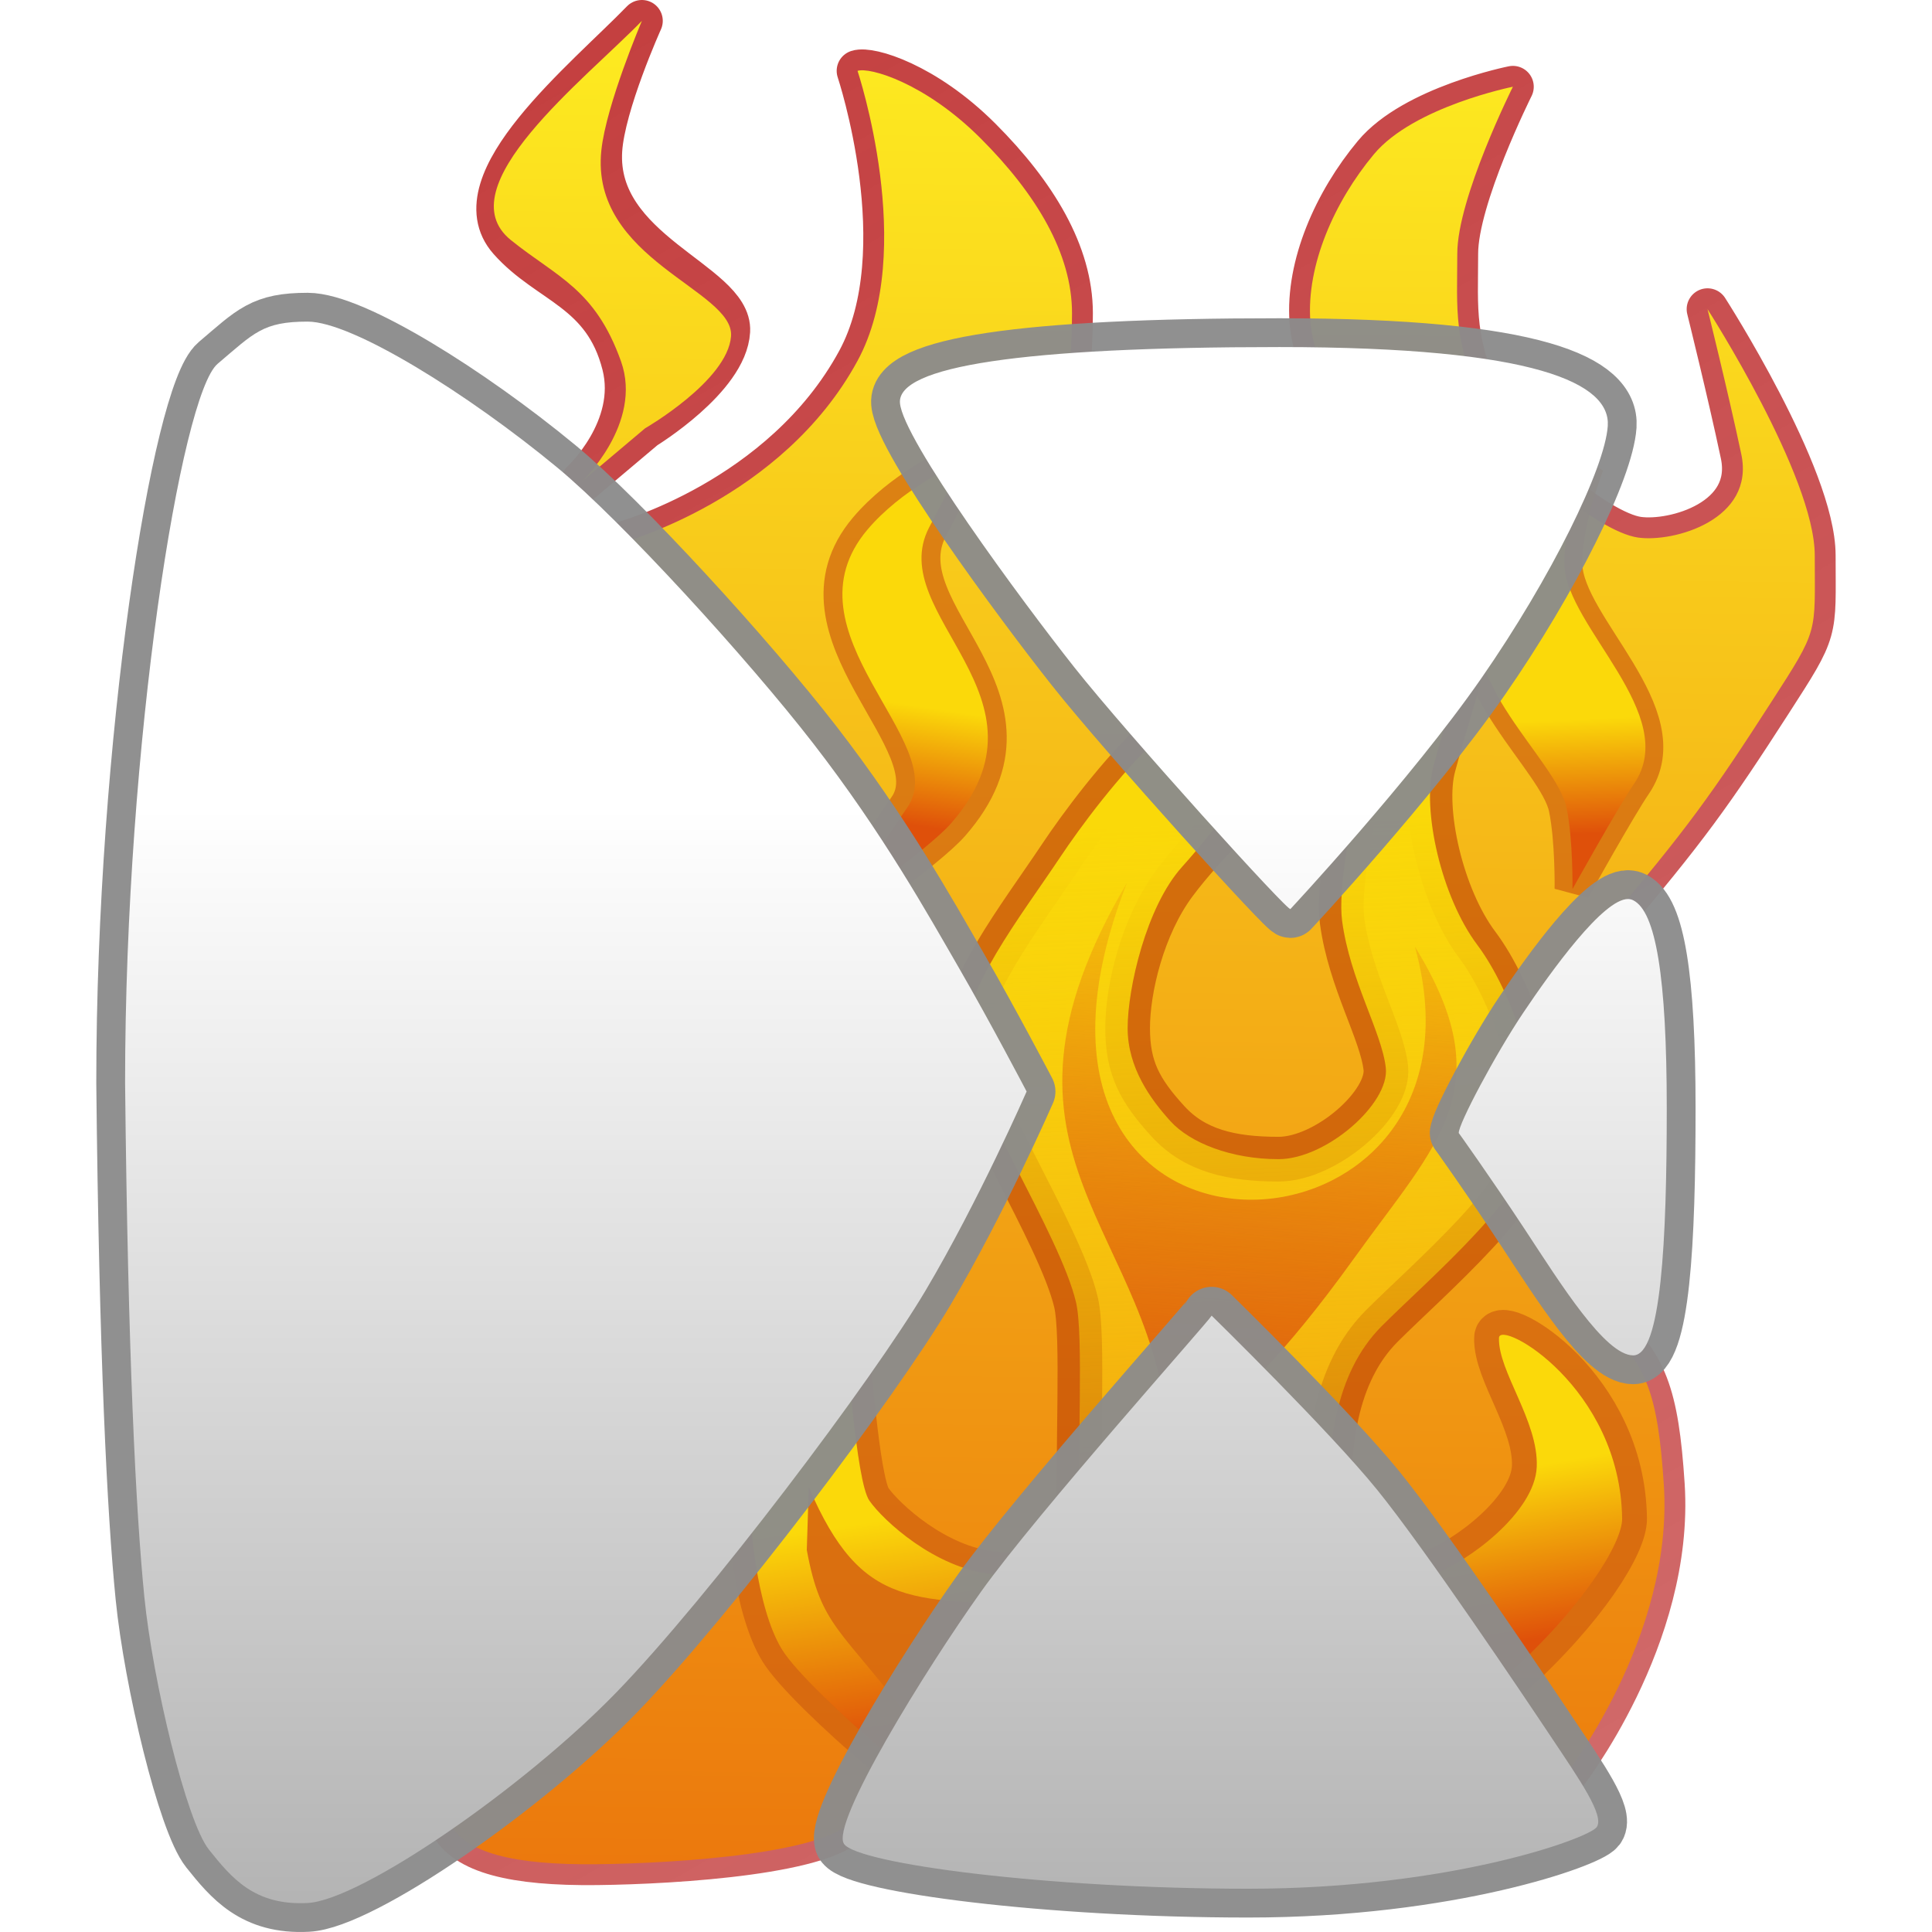 <?xml version="1.0" encoding="UTF-8" standalone="no"?>
<!-- Created with Inkscape (http://www.inkscape.org/) -->
<svg
   xmlns:dc="http://purl.org/dc/elements/1.1/"
   xmlns:cc="http://creativecommons.org/ns#"
   xmlns:rdf="http://www.w3.org/1999/02/22-rdf-syntax-ns#"
   xmlns:svg="http://www.w3.org/2000/svg"
   xmlns="http://www.w3.org/2000/svg"
   xmlns:xlink="http://www.w3.org/1999/xlink"
   xmlns:sodipodi="http://sodipodi.sourceforge.net/DTD/sodipodi-0.dtd"
   xmlns:inkscape="http://www.inkscape.org/namespaces/inkscape"
   width="97.24"
   height="97.24"
   id="svg3281"
   sodipodi:version="0.32"
   inkscape:version="0.46"
   version="1.0"
   sodipodi:docname="fofix.svg"
   inkscape:output_extension="org.inkscape.output.svg.inkscape"
   inkscape:export-filename="/home/azzco/Public/fofix_icon/darker/icon/16.png"
   inkscape:export-xdpi="14.81"
   inkscape:export-ydpi="14.81">
  <defs
     id="defs3283">
    <linearGradient
       id="linearGradient3564">
      <stop
         style="stop-color:#b20607;stop-opacity:1;"
         offset="0"
         id="stop3566" />
      <stop
         style="stop-color:#b20607;stop-opacity:0;"
         offset="1"
         id="stop3568" />
    </linearGradient>
    <linearGradient
       inkscape:collect="always"
       xlink:href="#linearGradient3564"
       id="linearGradient3571"
       x1="71.891"
       y1="-2.627"
       x2="312.857"
       y2="418.101"
       gradientUnits="userSpaceOnUse"
       gradientTransform="translate(832.509,528.728)" />
    <filter
       inkscape:collect="always"
       id="filter3818">
      <feGaussianBlur
         inkscape:collect="always"
         stdDeviation="0.323"
         id="feGaussianBlur3820" />
    </filter>
    <linearGradient
       id="linearGradient3570">
      <stop
         style="stop-color:#fdea20;stop-opacity:1;"
         offset="0"
         id="stop3572" />
      <stop
         style="stop-color:#e9680a;stop-opacity:1;"
         offset="1"
         id="stop3574" />
    </linearGradient>
    <linearGradient
       inkscape:collect="always"
       xlink:href="#linearGradient3570"
       id="linearGradient4026"
       gradientUnits="userSpaceOnUse"
       gradientTransform="translate(837.209,528.595)"
       x1="76.665"
       y1="14.467"
       x2="75.266"
       y2="119.82" />
    <filter
       inkscape:collect="always"
       id="filter3964">
      <feGaussianBlur
         inkscape:collect="always"
         stdDeviation="0.581"
         id="feGaussianBlur3966" />
    </filter>
    <filter
       inkscape:collect="always"
       id="filter4008">
      <feGaussianBlur
         inkscape:collect="always"
         stdDeviation="0.384"
         id="feGaussianBlur4010" />
    </filter>
    <linearGradient
       inkscape:collect="always"
       id="linearGradient3886">
      <stop
         style="stop-color:#fad909;stop-opacity:1;"
         offset="0"
         id="stop3888" />
      <stop
         style="stop-color:#fad909;stop-opacity:0;"
         offset="1"
         id="stop3890" />
    </linearGradient>
    <linearGradient
       inkscape:collect="always"
       xlink:href="#linearGradient3886"
       id="linearGradient4037"
       gradientUnits="userSpaceOnUse"
       x1="108.482"
       y1="53.649"
       x2="110.653"
       y2="103.184"
       gradientTransform="translate(832.509,528.728)" />
    <filter
       inkscape:collect="always"
       id="filter4016">
      <feGaussianBlur
         inkscape:collect="always"
         stdDeviation="0.373"
         id="feGaussianBlur4018" />
    </filter>
    <linearGradient
       inkscape:collect="always"
       id="linearGradient4021">
      <stop
         style="stop-color:#de5b0c;stop-opacity:1;"
         offset="0"
         id="stop4023" />
      <stop
         style="stop-color:#de5b0c;stop-opacity:0;"
         offset="1"
         id="stop4025" />
    </linearGradient>
    <linearGradient
       inkscape:collect="always"
       xlink:href="#linearGradient4021"
       id="linearGradient4027"
       x1="111.014"
       y1="86.017"
       x2="113.687"
       y2="51.899"
       gradientUnits="userSpaceOnUse"
       gradientTransform="translate(832.509,528.728)" />
    <filter
       inkscape:collect="always"
       id="filter4043">
      <feGaussianBlur
         inkscape:collect="always"
         stdDeviation="0.325"
         id="feGaussianBlur4045" />
    </filter>
    <filter
       inkscape:collect="always"
       id="filter3880">
      <feGaussianBlur
         inkscape:collect="always"
         stdDeviation="0.389"
         id="feGaussianBlur3882" />
    </filter>
    <linearGradient
       id="linearGradient3409">
      <stop
         style="stop-color:#fbd90a;stop-opacity:1;"
         offset="0"
         id="stop3411" />
      <stop
         id="stop3413"
         offset="0.398"
         style="stop-color:#fbd90a;stop-opacity:1;" />
      <stop
         style="stop-color:#df500a;stop-opacity:1;"
         offset="1"
         id="stop3415" />
    </linearGradient>
    <linearGradient
       inkscape:collect="always"
       xlink:href="#linearGradient3409"
       id="linearGradient4020"
       gradientUnits="userSpaceOnUse"
       gradientTransform="translate(837.209,528.595)"
       x1="122.01"
       y1="80.423"
       x2="124.444"
       y2="94.517" />
    <filter
       inkscape:collect="always"
       id="filter3940">
      <feGaussianBlur
         inkscape:collect="always"
         stdDeviation="0.234"
         id="feGaussianBlur3942" />
    </filter>
    <filter
       inkscape:collect="always"
       id="filter3901">
      <feGaussianBlur
         inkscape:collect="always"
         stdDeviation="0.617"
         id="feGaussianBlur3903" />
    </filter>
    <linearGradient
       id="linearGradient4029">
      <stop
         style="stop-color:#fbd90a;stop-opacity:1;"
         offset="0"
         id="stop4031" />
      <stop
         id="stop4033"
         offset="0.403"
         style="stop-color:#fbd90a;stop-opacity:1;" />
      <stop
         style="stop-color:#df500a;stop-opacity:1;"
         offset="1"
         id="stop4035" />
    </linearGradient>
    <linearGradient
       inkscape:collect="always"
       xlink:href="#linearGradient4029"
       id="linearGradient4016"
       gradientUnits="userSpaceOnUse"
       gradientTransform="translate(837.209,528.595)"
       x1="87.511"
       y1="81.7"
       x2="90.097"
       y2="99.882" />
    <filter
       inkscape:collect="always"
       id="filter3988">
      <feGaussianBlur
         inkscape:collect="always"
         stdDeviation="0.245"
         id="feGaussianBlur3990" />
    </filter>
    <filter
       inkscape:collect="always"
       id="filter3795"
       x="-0.134"
       width="1.267"
       y="-0.045"
       height="1.09">
      <feGaussianBlur
         inkscape:collect="always"
         stdDeviation="0.421"
         id="feGaussianBlur3797" />
    </filter>
    <linearGradient
       id="linearGradient3355">
      <stop
         id="stop3357"
         offset="0"
         style="stop-color:#fbd90a;stop-opacity:1;" />
      <stop
         style="stop-color:#fbd90a;stop-opacity:1;"
         offset="0.613"
         id="stop3359" />
      <stop
         id="stop3361"
         offset="1"
         style="stop-color:#df500a;stop-opacity:1;" />
    </linearGradient>
    <linearGradient
       inkscape:collect="always"
       xlink:href="#linearGradient3355"
       id="linearGradient4012"
       gradientUnits="userSpaceOnUse"
       gradientTransform="translate(837.209,528.595)"
       x1="91.539"
       y1="38.197"
       x2="89.24"
       y2="53.49" />
    <filter
       inkscape:collect="always"
       id="filter3996">
      <feGaussianBlur
         inkscape:collect="always"
         stdDeviation="0.242"
         id="feGaussianBlur3998" />
    </filter>
    <filter
       inkscape:collect="always"
       id="filter3759"
       x="-0.119"
       width="1.237"
       y="-0.047"
       height="1.094">
      <feGaussianBlur
         inkscape:collect="always"
         stdDeviation="0.418"
         id="feGaussianBlur3761" />
    </filter>
    <linearGradient
       id="linearGradient3323">
      <stop
         style="stop-color:#fbd90a;stop-opacity:1;"
         offset="0"
         id="stop3325" />
      <stop
         id="stop3345"
         offset="0.673"
         style="stop-color:#fbd90a;stop-opacity:1;" />
      <stop
         style="stop-color:#df500a;stop-opacity:1;"
         offset="1"
         id="stop3327" />
    </linearGradient>
    <linearGradient
       inkscape:collect="always"
       xlink:href="#linearGradient3323"
       id="linearGradient4008"
       gradientUnits="userSpaceOnUse"
       gradientTransform="translate(837.209,528.595)"
       x1="125.17"
       y1="36.548"
       x2="125.917"
       y2="54.24" />
    <filter
       inkscape:collect="always"
       id="filter3739">
      <feGaussianBlur
         inkscape:collect="always"
         stdDeviation="0.629"
         id="feGaussianBlur3741" />
    </filter>
    <linearGradient
       id="linearGradient3681">
      <stop
         style="stop-color:#b3b3b3;stop-opacity:1;"
         offset="0"
         id="stop3683" />
      <stop
         style="stop-color:#ffffff;stop-opacity:1;"
         offset="1"
         id="stop3685" />
    </linearGradient>
    <linearGradient
       inkscape:collect="always"
       xlink:href="#linearGradient3681"
       id="linearGradient4005"
       gradientUnits="userSpaceOnUse"
       x1="86.024"
       y1="108.447"
       x2="86.024"
       y2="52.832"
       gradientTransform="translate(837.354,528.728)" />
    <inkscape:perspective
       sodipodi:type="inkscape:persp3d"
       inkscape:vp_x="0 : 526.18109 : 1"
       inkscape:vp_y="0 : 1000 : 0"
       inkscape:vp_z="744.09448 : 526.18109 : 1"
       inkscape:persp3d-origin="372.04724 : 350.78739 : 1"
       id="perspective3289" />
    <linearGradient
       inkscape:collect="always"
       xlink:href="#linearGradient3564"
       id="linearGradient3419"
       gradientUnits="userSpaceOnUse"
       gradientTransform="translate(832.509,528.728)"
       x1="71.891"
       y1="-2.627"
       x2="312.857"
       y2="418.101" />
    <linearGradient
       inkscape:collect="always"
       xlink:href="#linearGradient3570"
       id="linearGradient3421"
       gradientUnits="userSpaceOnUse"
       gradientTransform="translate(837.209,528.595)"
       x1="76.665"
       y1="14.467"
       x2="75.266"
       y2="119.82" />
    <linearGradient
       inkscape:collect="always"
       xlink:href="#linearGradient3886"
       id="linearGradient3423"
       gradientUnits="userSpaceOnUse"
       gradientTransform="translate(832.509,528.728)"
       x1="108.482"
       y1="53.649"
       x2="110.653"
       y2="103.184" />
    <linearGradient
       inkscape:collect="always"
       xlink:href="#linearGradient4021"
       id="linearGradient3425"
       gradientUnits="userSpaceOnUse"
       gradientTransform="translate(832.509,528.728)"
       x1="111.014"
       y1="86.017"
       x2="113.687"
       y2="51.899" />
    <linearGradient
       inkscape:collect="always"
       xlink:href="#linearGradient3409"
       id="linearGradient3427"
       gradientUnits="userSpaceOnUse"
       gradientTransform="translate(837.209,528.595)"
       x1="122.01"
       y1="80.423"
       x2="124.444"
       y2="94.517" />
    <linearGradient
       inkscape:collect="always"
       xlink:href="#linearGradient4029"
       id="linearGradient3429"
       gradientUnits="userSpaceOnUse"
       gradientTransform="translate(837.209,528.595)"
       x1="87.511"
       y1="81.7"
       x2="90.097"
       y2="99.882" />
    <linearGradient
       inkscape:collect="always"
       xlink:href="#linearGradient3355"
       id="linearGradient3431"
       gradientUnits="userSpaceOnUse"
       gradientTransform="translate(837.209,528.595)"
       x1="91.539"
       y1="38.197"
       x2="89.24"
       y2="53.49" />
    <linearGradient
       inkscape:collect="always"
       xlink:href="#linearGradient3323"
       id="linearGradient3433"
       gradientUnits="userSpaceOnUse"
       gradientTransform="translate(837.209,528.595)"
       x1="125.17"
       y1="36.548"
       x2="125.917"
       y2="54.24" />
    <linearGradient
       inkscape:collect="always"
       xlink:href="#linearGradient3681"
       id="linearGradient3435"
       gradientUnits="userSpaceOnUse"
       gradientTransform="translate(837.354,528.728)"
       x1="86.024"
       y1="108.447"
       x2="86.024"
       y2="52.832" />
    <linearGradient
       inkscape:collect="always"
       xlink:href="#linearGradient3681"
       id="linearGradient3438"
       gradientUnits="userSpaceOnUse"
       gradientTransform="translate(842.2,528.728)"
       x1="86.024"
       y1="108.447"
       x2="86.024"
       y2="52.832" />
    <linearGradient
       inkscape:collect="always"
       xlink:href="#linearGradient3323"
       id="linearGradient3442"
       gradientUnits="userSpaceOnUse"
       gradientTransform="translate(842.055,528.595)"
       x1="125.17"
       y1="36.548"
       x2="125.917"
       y2="54.24" />
    <linearGradient
       inkscape:collect="always"
       xlink:href="#linearGradient3355"
       id="linearGradient3446"
       gradientUnits="userSpaceOnUse"
       gradientTransform="translate(842.055,528.595)"
       x1="91.539"
       y1="38.197"
       x2="89.24"
       y2="53.49" />
    <linearGradient
       inkscape:collect="always"
       xlink:href="#linearGradient4029"
       id="linearGradient3450"
       gradientUnits="userSpaceOnUse"
       gradientTransform="translate(842.055,528.595)"
       x1="87.511"
       y1="81.7"
       x2="90.097"
       y2="99.882" />
    <linearGradient
       inkscape:collect="always"
       xlink:href="#linearGradient3409"
       id="linearGradient3454"
       gradientUnits="userSpaceOnUse"
       gradientTransform="translate(842.055,528.595)"
       x1="122.01"
       y1="80.423"
       x2="124.444"
       y2="94.517" />
    <linearGradient
       inkscape:collect="always"
       xlink:href="#linearGradient4021"
       id="linearGradient3458"
       gradientUnits="userSpaceOnUse"
       gradientTransform="translate(837.354,528.728)"
       x1="111.014"
       y1="86.017"
       x2="113.687"
       y2="51.899" />
    <linearGradient
       inkscape:collect="always"
       xlink:href="#linearGradient3886"
       id="linearGradient3461"
       gradientUnits="userSpaceOnUse"
       gradientTransform="translate(837.354,528.728)"
       x1="108.482"
       y1="53.649"
       x2="110.653"
       y2="103.184" />
    <linearGradient
       inkscape:collect="always"
       xlink:href="#linearGradient3570"
       id="linearGradient3465"
       gradientUnits="userSpaceOnUse"
       gradientTransform="translate(842.055,528.595)"
       x1="76.665"
       y1="14.467"
       x2="75.266"
       y2="119.82" />
    <linearGradient
       inkscape:collect="always"
       xlink:href="#linearGradient3564"
       id="linearGradient3468"
       gradientUnits="userSpaceOnUse"
       gradientTransform="translate(837.354,528.728)"
       x1="71.891"
       y1="-2.627"
       x2="312.857"
       y2="418.101" />
  </defs>
  <sodipodi:namedview
     id="base"
     pagecolor="#ffffff"
     bordercolor="#666666"
     borderopacity="1.0"
     gridtolerance="10000"
     guidetolerance="10"
     objecttolerance="10"
     inkscape:pageopacity="0.0"
     inkscape:pageshadow="2"
     inkscape:zoom="3.959798"
     inkscape:cx="3.4746134"
     inkscape:cy="24.01193"
     inkscape:document-units="px"
     inkscape:current-layer="layer1"
     showgrid="false"
     inkscape:window-width="1680"
     inkscape:window-height="952"
     inkscape:window-x="-5"
     inkscape:window-y="35" />
  <g
     inkscape:label="Layer 1"
     inkscape:groupmode="layer"
     id="layer1"
     transform="translate(-887.654,-540.885)">
    <path
       sodipodi:nodetypes="ccscscsssscsscsscssscsssscssssssscscssccssc"
       id="path3800"
       d="M 930.815,559.045 C 927.017,566.042 918.957,568.195 918.957,568.195 C 918.957,568.195 922.631,571.645 928.585,579.169 C 931.593,582.969 935.503,589.629 939.002,595.926 C 936.976,600.407 933.283,606.855 929.498,611.947 C 926.199,616.386 918.813,626.918 910.296,632.658 C 911.047,634.128 913.478,634.762 917.694,634.714 C 921.804,634.668 929.562,634.159 930.609,632.387 C 931.878,630.238 932.212,628.556 937.137,621.367 C 938.929,618.752 942.731,614.205 944.595,612.186 C 946.037,610.626 948.651,607.468 948.651,607.468 C 948.651,607.468 953.672,612.31 955.471,614.509 C 957.27,616.708 960.963,621.796 963.358,625.236 C 965.3,628.026 966.401,630.278 966.401,630.278 C 966.401,630.278 971.896,623.316 971.397,615.62 C 971.098,611.014 970.495,609.466 968.353,607.662 C 967.785,607.183 965.008,603.046 961.464,597.867 C 964.336,592.125 965.408,591.01 968.44,587.458 C 972.547,582.648 973.896,580.735 976.794,576.237 C 979.216,572.48 978.993,572.839 978.993,568.841 C 978.993,564.843 973.596,556.446 973.596,556.446 C 973.596,556.446 974.63,560.608 975.295,563.743 C 975.995,567.042 971.903,568.199 970.097,567.941 C 968.014,567.644 963.6,563.843 962.401,561.444 C 960.76,558.162 961.001,556.446 961.001,553.648 C 961.001,550.849 963.8,545.251 963.8,545.251 C 963.8,545.251 958.802,546.251 956.803,548.65 C 954.804,551.049 953.405,554.247 953.605,557.046 C 953.805,559.845 956.403,563.243 955.204,564.843 C 954.004,566.442 951.206,568.241 949.407,568.041 C 947.607,567.841 943.009,567.841 942.01,565.642 C 941.01,563.443 941.61,559.645 941.61,556.646 C 941.61,553.648 939.811,550.649 937.012,547.85 C 934.213,545.051 931.415,544.252 930.815,544.452 C 930.815,544.452 933.831,553.489 930.815,559.045 z M 919.962,541.935 C 917.113,544.871 910.7,550.047 913.275,552.965 C 915.237,555.188 918.041,555.489 918.997,559.241 C 919.82,562.474 916.921,565.142 916.921,565.142 L 920.12,562.444 C 920.12,562.444 924.223,559.939 924.36,557.55 C 924.502,555.086 917.602,553.53 917.921,548.45 C 918.066,546.139 919.962,541.935 919.962,541.935 z"
       style="fill:none;fill-opacity:1;fill-rule:evenodd;stroke:url(#linearGradient3468);stroke-width:2.1;stroke-linecap:round;stroke-linejoin:round;stroke-miterlimit:4;stroke-dasharray:none;stroke-opacity:0.8;display:inline" />
    <path
       style="fill:url(#linearGradient3465);fill-opacity:1;fill-rule:evenodd;stroke:none;stroke-width:1.6;stroke-linecap:round;stroke-linejoin:round;stroke-miterlimit:4;stroke-dasharray:none;stroke-opacity:0.8;display:inline;filter:url(#filter3818)"
       d="M 930.815,559.045 C 927.017,566.042 918.957,568.195 918.957,568.195 C 918.957,568.195 922.631,571.645 928.585,579.169 C 931.593,582.969 935.503,589.629 939.002,595.926 C 936.976,600.407 933.283,606.855 929.498,611.947 C 926.199,616.386 918.813,626.918 910.296,632.658 C 911.047,634.128 913.478,634.762 917.694,634.714 C 921.804,634.668 929.562,634.159 930.609,632.387 C 931.878,630.238 932.212,628.556 937.137,621.367 C 938.929,618.752 942.731,614.205 944.595,612.186 C 946.037,610.626 948.651,607.468 948.651,607.468 C 948.651,607.468 953.672,612.31 955.471,614.509 C 957.27,616.708 960.963,621.796 963.358,625.236 C 965.3,628.026 966.401,630.278 966.401,630.278 C 966.401,630.278 971.896,623.316 971.397,615.62 C 971.098,611.014 970.495,609.466 968.353,607.662 C 967.785,607.183 965.008,603.046 961.464,597.867 C 964.336,592.125 965.408,591.01 968.44,587.458 C 972.547,582.648 973.896,580.735 976.794,576.237 C 979.216,572.48 978.993,572.839 978.993,568.841 C 978.993,564.843 973.596,556.446 973.596,556.446 C 973.596,556.446 974.63,560.608 975.295,563.743 C 975.995,567.042 971.903,568.199 970.097,567.941 C 968.014,567.644 963.6,563.843 962.401,561.444 C 960.76,558.162 961.001,556.446 961.001,553.648 C 961.001,550.849 963.8,545.251 963.8,545.251 C 963.8,545.251 958.802,546.251 956.803,548.65 C 954.804,551.049 953.405,554.247 953.605,557.046 C 953.805,559.845 956.403,563.243 955.204,564.843 C 954.004,566.442 951.206,568.241 949.407,568.041 C 947.607,567.841 943.009,567.841 942.01,565.642 C 941.01,563.443 941.61,559.645 941.61,556.646 C 941.61,553.648 939.811,550.649 937.012,547.85 C 934.213,545.051 931.415,544.252 930.815,544.452 C 930.815,544.452 933.831,553.489 930.815,559.045 z M 919.962,541.935 C 917.113,544.871 910.082,550.312 913.363,552.965 C 915.669,554.828 917.599,555.401 918.908,559.065 C 920.031,562.206 916.921,565.142 916.921,565.142 L 920.12,562.444 C 920.12,562.444 924.27,560.054 924.448,557.815 C 924.635,555.474 917.337,553.972 917.921,548.45 C 918.164,546.148 919.962,541.935 919.962,541.935 z"
       id="path3568"
       sodipodi:nodetypes="ccscscsssscsscsscssscsssscssssssscscssccssc" />
    <path
       style="fill:none;fill-opacity:0.368;fill-rule:evenodd;stroke:#bf4105;stroke-width:2.25;stroke-linecap:butt;stroke-linejoin:miter;stroke-miterlimit:4;stroke-dasharray:none;stroke-opacity:0.62;display:inline;filter:url(#filter3964)"
       d="M 951.606,576.237 C 948.807,573.439 943.009,581.035 941.01,584.034 C 939.011,587.033 936.013,590.831 936.213,593.43 C 936.412,596.028 941.01,603.025 941.81,606.424 C 942.61,609.822 940.411,629.014 945.009,630.013 C 949.606,631.013 953.405,631.213 955.604,630.013 C 957.803,628.814 954.804,620.617 954.604,617.219 C 954.404,613.82 954.804,610.022 957.203,607.623 C 959.602,605.224 964.8,600.826 965,598.028 C 965.199,595.229 963.8,590.831 962.001,588.432 C 960.202,586.033 959.202,581.635 959.802,579.436 C 960.402,577.237 960.801,576.038 961.001,575.238 C 961.201,574.438 961.401,574.838 959.402,574.238 C 957.403,573.639 954.804,584.234 955.204,587.232 C 955.604,590.231 957.203,592.83 957.403,594.629 C 957.603,596.428 954.404,599.227 952.005,599.227 C 949.606,599.227 947.781,598.792 946.433,597.316 C 945.013,595.761 944.409,594.629 944.409,592.63 C 944.409,590.631 945.164,587.49 946.77,585.332 C 948.444,583.083 950.431,581.509 951.231,580.11 C 952.031,578.71 951.406,576.237 951.606,576.237 z"
       id="path3240"
       sodipodi:nodetypes="csssssssssssssssssssc" />
    <path
       style="fill:url(#linearGradient3461);fill-opacity:1;fill-rule:evenodd;stroke:none;stroke-width:1;stroke-linecap:butt;stroke-linejoin:round;stroke-miterlimit:4;stroke-dasharray:none;stroke-opacity:0.62;display:inline;filter:url(#filter4008)"
       d="M 951.606,576.238 C 948.807,573.439 943.009,581.036 941.01,584.034 C 939.011,587.033 936.013,590.831 936.213,593.43 C 936.412,596.029 941.01,603.026 941.81,606.424 C 942.61,609.823 940.411,629.014 945.009,630.013 C 949.606,631.013 953.405,631.213 955.604,630.013 C 957.803,628.814 954.804,620.618 954.604,617.219 C 954.404,613.821 954.804,610.023 957.203,607.624 C 959.602,605.225 964.8,600.827 965,598.028 C 965.199,595.229 963.8,590.831 962.001,588.432 C 960.202,586.033 959.202,581.635 959.802,579.436 C 960.402,577.237 960.801,576.038 961.001,575.238 C 961.201,574.439 961.401,574.838 959.402,574.239 C 957.403,573.639 954.804,584.234 955.204,587.233 C 955.604,590.231 957.203,592.83 957.403,594.629 C 957.603,596.429 954.404,599.227 952.005,599.227 C 949.606,599.227 947.547,598.397 946.566,597.317 C 945.568,596.218 944.409,594.629 944.409,592.63 C 944.409,590.631 945.346,586.519 947.145,584.52 C 948.944,582.521 950.744,579.947 951.544,578.548 C 952.343,577.148 951.406,576.238 951.606,576.238 z"
       id="path4002" />
    <path
       style="fill:url(#linearGradient3458);fill-opacity:1;fill-rule:evenodd;stroke:none;stroke-width:1;stroke-linecap:butt;stroke-linejoin:round;stroke-miterlimit:4;stroke-dasharray:none;stroke-opacity:0.62;display:inline;filter:url(#filter4016)"
       d="M 958.866,588.528 C 963.573,605.372 935.998,606.704 944.375,585.321 C 936.188,599.222 945.971,602.653 946.476,613.55 C 946.992,624.662 946.856,614.13 952.18,615.739 C 948.264,609.542 948.279,614.703 955.807,604.216 C 960.006,598.365 963.266,595.665 958.866,588.528 z"
       id="path3242"
       sodipodi:nodetypes="ccscsc"
       inkscape:export-xdpi="119.3904"
       inkscape:export-ydpi="119.3904" />
    <path
       style="fill:none;fill-rule:evenodd;stroke:#cf5f0f;stroke-width:2.5;stroke-linecap:butt;stroke-linejoin:miter;stroke-miterlimit:4;stroke-dasharray:none;stroke-opacity:0.68;display:inline;filter:url(#filter4043)"
       d="M 947.807,628.514 C 949.107,631.612 960.027,628.332 963.5,625.215 C 967.398,621.717 969.314,618.499 969.298,617.319 C 969.207,610.694 963.133,607.272 963.1,608.223 C 963.043,609.897 965.099,612.421 965,614.72 C 964.9,617.019 961.501,619.518 959.802,620.118 C 958.103,620.717 951.306,620.417 949.507,622.117 C 947.707,623.816 947.707,628.414 947.807,628.514 z"
       id="path3315"
       sodipodi:nodetypes="cssssssc" />
    <path
       sodipodi:nodetypes="cssssssc"
       id="path3399"
       d="M 947.807,628.514 C 949.107,631.612 960.027,628.332 963.5,625.215 C 967.398,621.717 969.314,618.499 969.298,617.319 C 969.207,610.694 963.133,607.272 963.1,608.223 C 963.043,609.897 965.099,612.421 965,614.72 C 964.9,617.019 961.501,619.518 959.802,620.118 C 958.103,620.717 951.306,620.417 949.507,622.117 C 947.707,623.816 947.707,628.414 947.807,628.514 z"
       style="fill:url(#linearGradient3454);fill-opacity:1;fill-rule:evenodd;stroke:none;stroke-width:1px;stroke-linecap:butt;stroke-linejoin:miter;stroke-opacity:1;display:inline;filter:url(#filter3880)" />
    <path
       style="fill:#cf5f0f;fill-opacity:0.641;fill-rule:evenodd;stroke:#cf5f0f;stroke-width:2.3;stroke-linecap:butt;stroke-linejoin:miter;stroke-miterlimit:4;stroke-dasharray:none;stroke-opacity:0.68;display:inline;filter:url(#filter3940)"
       d="M 948.007,631.912 C 944.509,633.612 940.611,634.411 938.212,633.412 C 935.813,632.412 928.316,626.015 927.017,623.916 C 925.717,621.817 925.317,617.319 925.417,615.62 C 925.517,613.92 926.817,608.423 927.716,607.623 C 928.616,606.824 929.915,606.924 930.115,607.723 C 930.315,608.523 930.715,615.42 931.415,616.419 C 932.114,617.419 934.713,619.818 937.612,620.118 C 940.511,620.417 943.809,619.918 945.408,621.117 C 947.008,622.317 948.107,631.812 948.007,631.912 z"
       id="path3317"
       sodipodi:nodetypes="cssssssssc" />
    <path
       id="path3417"
       style="fill:url(#linearGradient3450);fill-opacity:1;fill-rule:evenodd;stroke:none;stroke-width:1px;stroke-linecap:butt;stroke-linejoin:miter;stroke-opacity:1;display:inline;filter:url(#filter3901)"
       d="M 948.007,631.912 C 944.509,633.612 940.611,634.411 938.212,633.412 C 935.813,632.412 928.316,626.015 927.017,623.916 C 925.717,621.817 925.317,617.319 925.417,615.62 C 925.517,613.92 926.817,608.423 927.716,607.623 C 928.616,606.824 929.915,606.924 930.115,607.723 C 930.315,608.523 930.715,615.42 931.415,616.419 C 932.114,617.419 934.713,619.818 937.612,620.118 C 940.511,620.418 943.809,619.918 945.408,621.117 C 947.008,622.317 948.107,631.812 948.007,631.912 z M 928.261,618.898 C 928.981,622.827 930.026,622.848 933.524,627.532 C 936.523,631.233 938.543,631.766 942.1,628.365 C 944.729,625.852 943.401,625.021 941.067,621.601 C 933.584,621.498 931.043,621.962 928.361,615.736 L 928.261,618.898 z" />
    <path
       sodipodi:nodetypes="csscssc"
       id="path3363"
       d="M 935.613,564.343 C 935.613,564.343 933.024,565.521 931.315,567.541 C 926.917,572.739 935.613,578.236 933.314,581.535 C 932.271,583.031 929.815,586.833 929.815,586.833 C 929.815,586.833 934.359,583.653 935.513,582.335 C 941.088,575.97 932.138,571.849 934.413,567.441 C 935.129,566.056 936.013,564.543 935.613,564.343 z"
       style="fill:none;fill-opacity:0.91;fill-rule:evenodd;stroke:#cf5f0f;stroke-width:1.9;stroke-linecap:butt;stroke-linejoin:miter;stroke-miterlimit:4;stroke-dasharray:none;stroke-opacity:0.68;display:inline;filter:url(#filter3988)" />
    <path
       style="fill:url(#linearGradient3446);fill-opacity:1;fill-rule:evenodd;stroke:none;stroke-width:1px;stroke-linecap:butt;stroke-linejoin:miter;stroke-opacity:1;display:inline;filter:url(#filter3795)"
       d="M 935.613,564.343 C 935.613,564.343 933.024,565.521 931.315,567.541 C 926.917,572.739 935.613,578.236 933.314,581.535 C 932.271,583.031 929.815,586.833 929.815,586.833 C 929.815,586.833 934.359,583.653 935.513,582.335 C 941.088,575.97 932.138,571.849 934.413,567.441 C 935.129,566.056 936.013,564.543 935.613,564.343 z"
       id="path3319"
       sodipodi:nodetypes="csscssc" />
    <path
       sodipodi:nodetypes="csscssc"
       id="path3365"
       d="M 967.498,564.243 C 967.498,564.243 963.4,568.641 962.301,571.34 C 960.792,575.042 965.999,579.136 966.499,581.535 C 966.838,583.164 966.799,585.633 966.799,585.633 C 966.799,585.633 969.11,581.484 969.897,580.336 C 972.273,576.868 966.499,572.439 966.399,569.341 C 966.331,567.24 967.498,564.243 967.498,564.243 z"
       style="fill:none;fill-opacity:1;fill-rule:evenodd;stroke:#cf5f0f;stroke-width:1.8;stroke-linecap:butt;stroke-linejoin:miter;stroke-miterlimit:4;stroke-dasharray:none;stroke-opacity:0.68;display:inline;filter:url(#filter3996)" />
    <path
       style="fill:url(#linearGradient3442);fill-opacity:1;fill-rule:evenodd;stroke:none;stroke-width:1px;stroke-linecap:butt;stroke-linejoin:miter;stroke-opacity:1;display:inline;filter:url(#filter3759)"
       d="M 967.498,564.243 C 967.498,564.243 963.4,568.641 962.301,571.34 C 960.792,575.042 965.999,579.136 966.499,581.535 C 966.838,583.164 966.799,585.633 966.799,585.633 C 966.799,585.633 969.11,581.484 969.897,580.336 C 972.273,576.868 966.499,572.439 966.399,569.341 C 966.331,567.24 967.498,564.243 967.498,564.243 z"
       id="path3321"
       sodipodi:nodetypes="csscssc" />
    <path
       style="fill:none;fill-opacity:1;fill-rule:evenodd;stroke:#8c8c8c;stroke-width:2.9;stroke-linecap:butt;stroke-linejoin:round;stroke-miterlimit:4;stroke-dasharray:none;stroke-opacity:0.96;display:inline"
       d="M 903.138,557.072 C 900.876,557.072 900.444,557.642 898.606,559.197 C 896.769,560.752 893.95,578.28 893.95,595.384 C 894.092,609.096 894.495,617.018 894.919,621.259 C 895.343,625.5 897.038,632.564 898.169,633.978 C 899.3,635.391 900.452,636.807 903.138,636.665 C 905.824,636.524 914.004,630.878 918.669,626.072 C 923.334,621.265 931.546,610.376 934.231,605.853 C 936.917,601.329 939.325,595.822 939.325,595.822 C 939.325,595.822 937.474,592.289 935.919,589.603 C 934.364,586.917 932.112,582.854 928.575,578.29 C 925.302,574.066 918.955,567.105 915.7,564.415 C 911.231,560.723 905.399,557.072 903.138,557.072 z M 952.044,558.353 C 939.039,558.353 932.809,559.328 932.95,561.165 C 933.092,563.003 939.046,571.085 941.731,574.478 C 944.417,577.87 952.606,586.917 952.606,586.634 C 952.606,586.634 958.666,580.129 962.2,575.04 C 965.734,569.951 968.434,564.442 968.575,562.322 C 968.717,560.201 965.049,558.353 952.044,558.353 z M 969.606,586.134 C 968.355,586.111 965.75,589.732 964.325,591.853 C 962.922,593.942 961.04,597.491 961.075,597.915 C 960.934,597.703 962.738,600.236 964.419,602.79 C 966.186,605.476 968.443,609.103 969.856,609.103 C 971.27,609.103 971.544,603.309 971.544,596.665 C 971.544,590.022 970.987,586.762 969.856,586.197 C 969.786,586.161 969.69,586.136 969.606,586.134 z M 948.638,607.103 C 948.496,607.386 939.871,617.02 937.044,620.978 C 934.217,624.936 929.431,632.707 930.138,633.697 C 930.845,634.686 940.304,635.947 950.481,635.947 C 960.659,635.947 967.589,633.418 968.013,632.853 C 968.437,632.287 967.145,630.442 965.731,628.322 C 964.318,626.201 959.385,618.853 956.981,615.884 C 954.578,612.916 948.638,607.103 948.638,607.103 z"
       id="path3672" />
    <path
       id="path3661"
       d="M 903.138,557.072 C 900.876,557.072 900.444,557.642 898.606,559.197 C 896.769,560.752 893.95,578.28 893.95,595.384 C 894.092,609.096 894.495,617.018 894.919,621.259 C 895.343,625.5 897.038,632.564 898.169,633.978 C 899.3,635.391 900.452,636.807 903.138,636.665 C 905.824,636.524 914.004,630.878 918.669,626.072 C 923.334,621.265 931.546,610.376 934.231,605.853 C 936.917,601.329 939.325,595.822 939.325,595.822 C 939.325,595.822 937.474,592.289 935.919,589.603 C 934.364,586.917 932.112,582.854 928.575,578.29 C 925.302,574.066 918.955,567.105 915.7,564.415 C 911.231,560.723 905.399,557.072 903.138,557.072 z M 952.044,558.353 C 939.039,558.353 932.809,559.328 932.95,561.165 C 933.092,563.003 939.046,571.085 941.731,574.478 C 944.417,577.87 952.606,586.917 952.606,586.634 C 952.606,586.634 958.666,580.129 962.2,575.04 C 965.734,569.951 968.434,564.442 968.575,562.322 C 968.717,560.201 965.049,558.353 952.044,558.353 z M 969.606,586.134 C 968.355,586.111 965.75,589.732 964.325,591.853 C 962.922,593.942 961.04,597.491 961.075,597.915 C 960.934,597.703 962.738,600.236 964.419,602.79 C 966.186,605.476 968.443,609.103 969.856,609.103 C 971.27,609.103 971.544,603.309 971.544,596.665 C 971.544,590.022 970.987,586.762 969.856,586.197 C 969.786,586.161 969.69,586.136 969.606,586.134 z M 948.638,607.103 C 948.496,607.386 939.871,617.02 937.044,620.978 C 934.217,624.936 929.431,632.707 930.138,633.697 C 930.845,634.686 940.304,635.947 950.481,635.947 C 960.659,635.947 967.589,633.418 968.013,632.853 C 968.437,632.287 967.145,630.442 965.731,628.322 C 964.318,626.201 959.385,618.853 956.981,615.884 C 954.578,612.916 948.638,607.103 948.638,607.103 z"
       style="fill:url(#linearGradient3438);fill-opacity:1.0;fill-rule:evenodd;stroke:none;stroke-width:1.9;stroke-linecap:butt;stroke-linejoin:round;stroke-miterlimit:4;stroke-dasharray:none;stroke-opacity:0.588;display:inline;filter:url(#filter3739)" />
  </g>
</svg>
